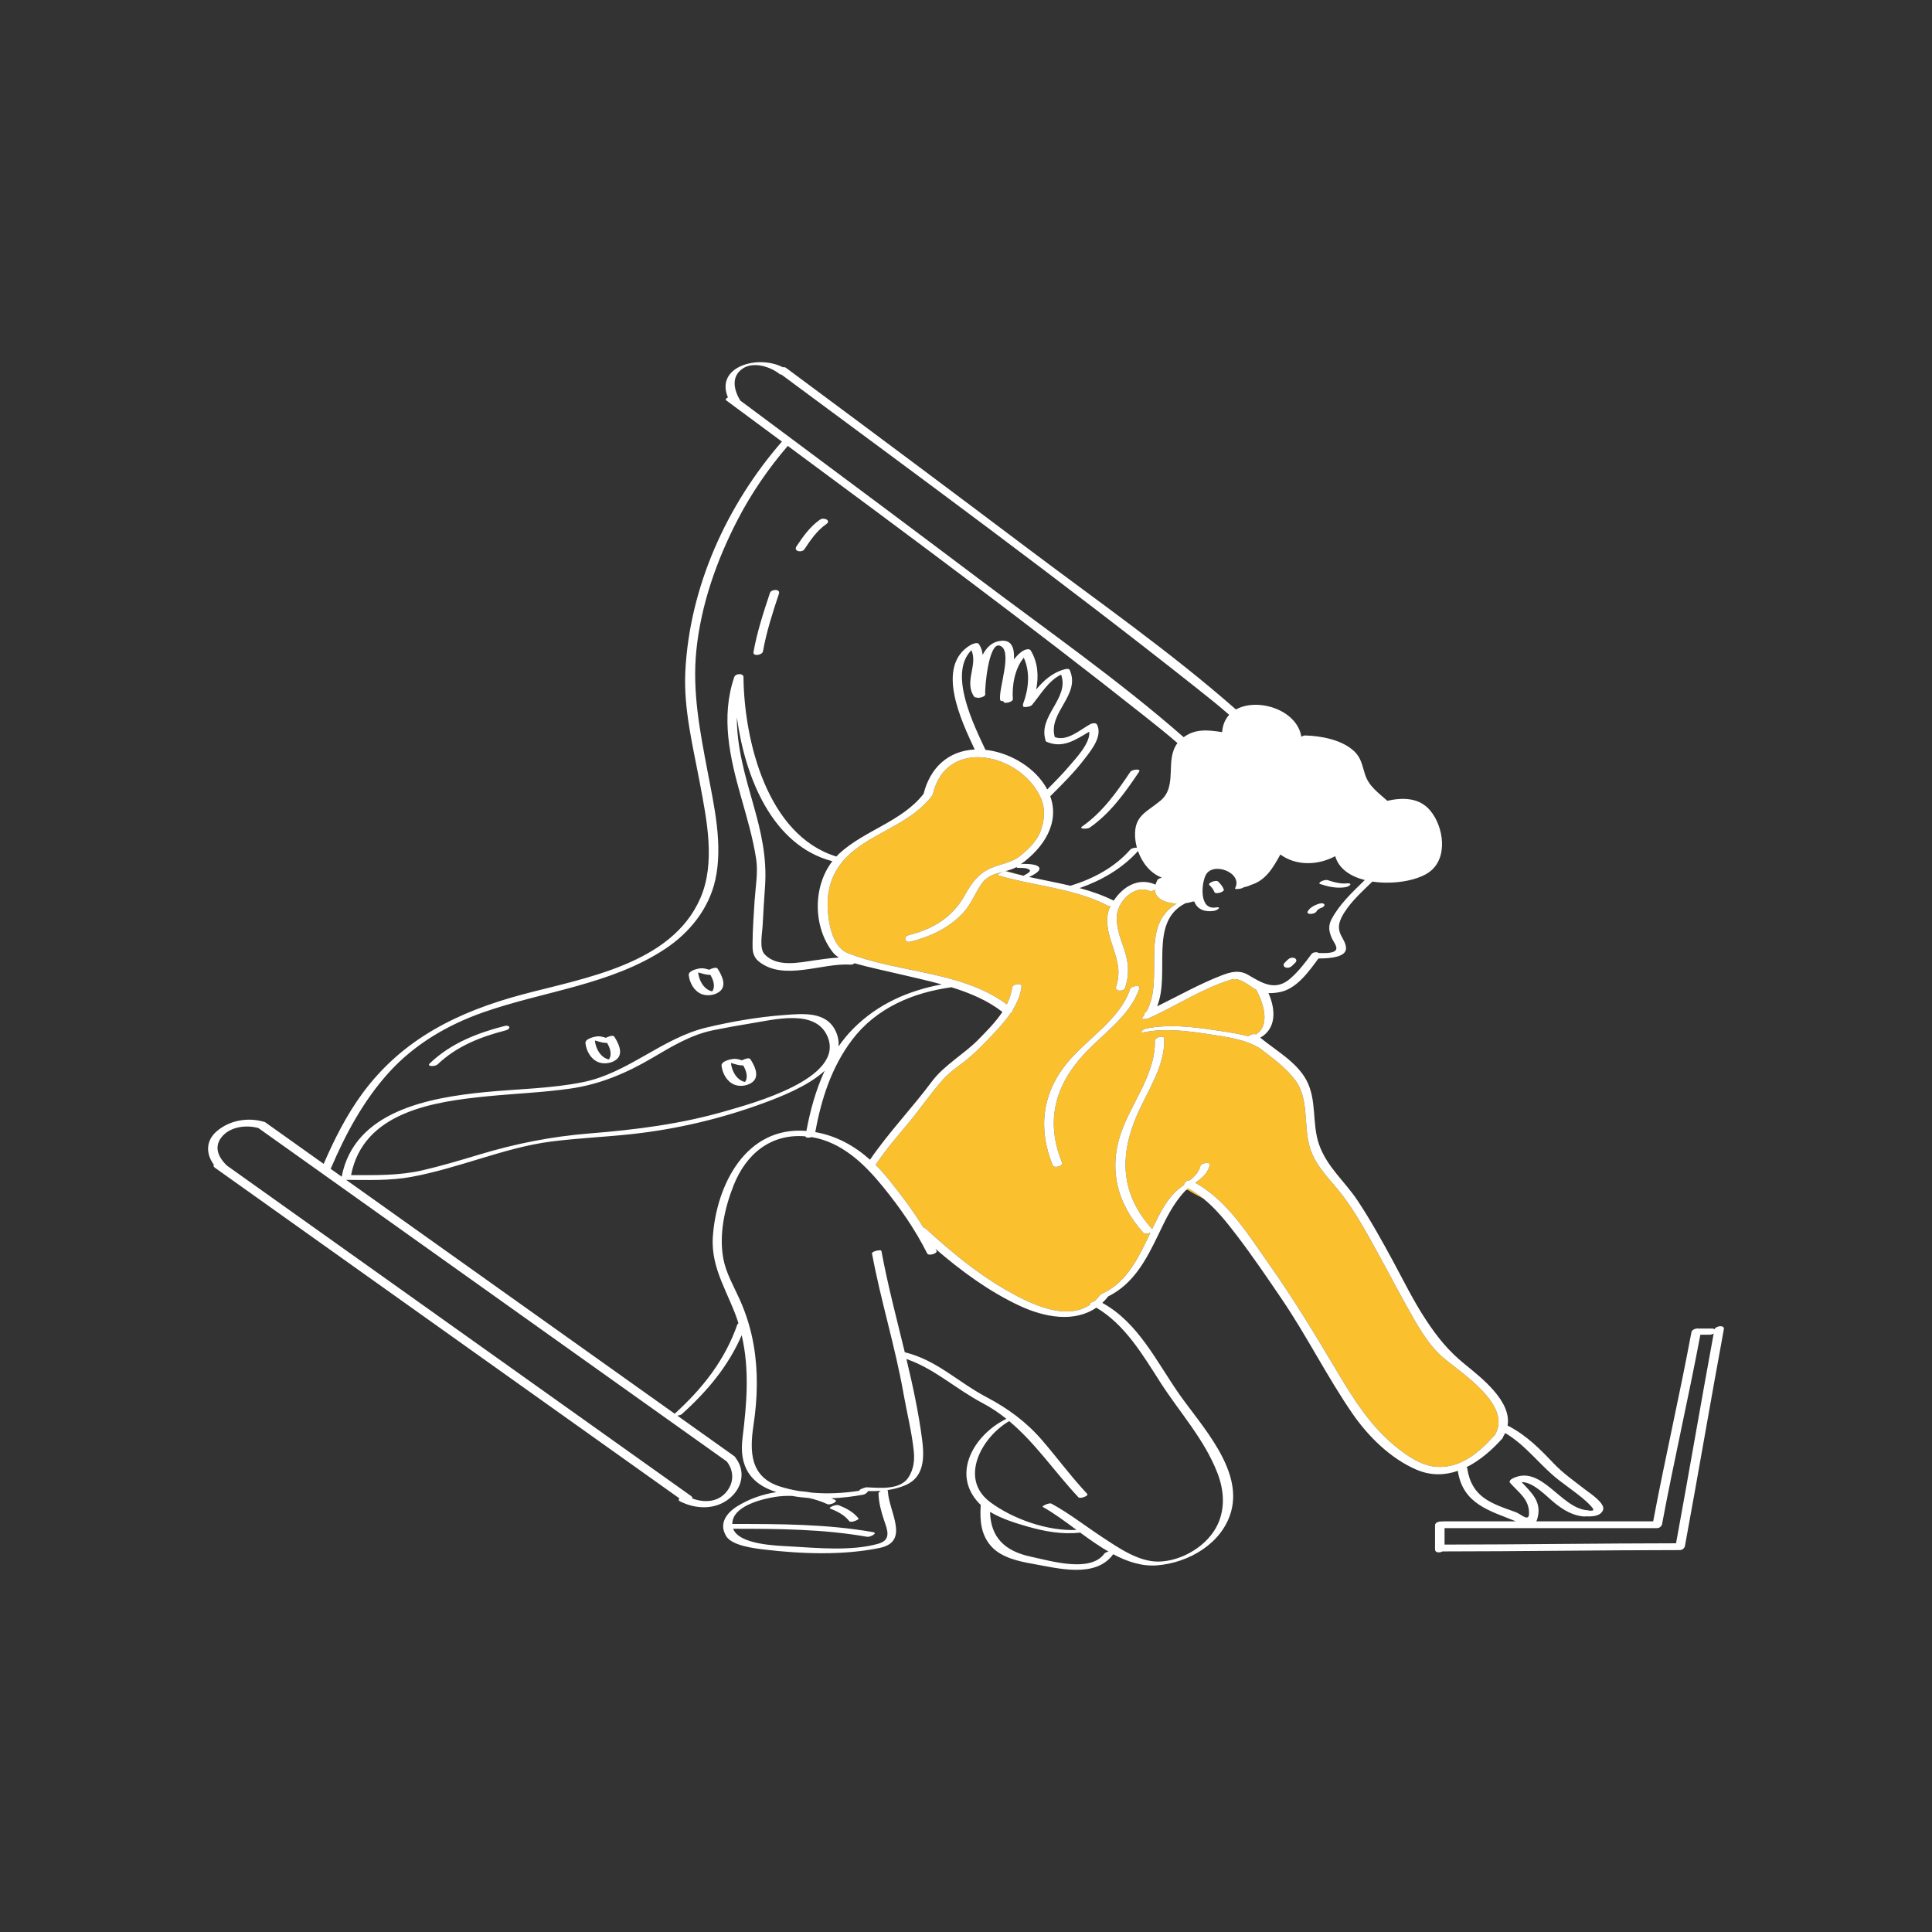 <?xml version="1.0" standalone="no"?>
<svg version="1.1" id="Layer_1" xmlns="http://www.w3.org/2000/svg" xmlns:xlink="http://www.w3.org/1999/xlink" x="0px" y="0px" width="595.279px" height="595.281px" viewBox="0 0 595.279 595.281" enable-background="new 0 0 595.279 595.281" xml:space="preserve">
<rect x="0" y="0" width="595.279" height="595.281" fill="#333333" stroke="none"/>
<path id="color_x5F_2" fill="#FBC02D" d="M444.724,418.36c-4.758-4.023-8.214-10.38-11.223-15.762
	c-3.027-5.417-5.886-10.928-8.888-16.359c-3.351-6.061-6.695-12.281-10.879-17.821c-3.691-4.887-8.37-8.874-10.179-14.957
	c-1.939-6.521-0.199-14.874-4.377-20.516c-2.904-3.921-6.862-6.769-10.7-9.736c-4.347-2.945-10.813-3.771-15.754-4.521
	c-6.451-0.979-13.562-1.972-20.026-0.652c-2.023,0.413-0.646-0.903,0.52-1.143c6.675-1.362,13.959-0.567,20.619,0.443
	c3.28,0.498,7.163,0.965,10.78,1.973c0.453-0.498,1.644-0.87,2.362-0.62c4.456-2.635,2.354-9.53,0.196-13.503
	c-0.03-0.055-0.038-0.111-0.035-0.168c-2.307-1.262-5.084-4.009-7.755-3.199c-8.683,2.632-16.463,7.785-24.657,11.562
	c-0.064,0.029-0.129,0.049-0.193,0.069c-0.616,0.523-3.164,0.845-2.562,0.1c0.236-0.293,0.454-0.595,0.662-0.9
	c-0.074-0.344,0.096-0.722,0.626-1.016c5.738-10.286-2.523-26.179,9.292-33.227c-3.346-0.148-6.598-1.395-6.735-4.253
	c-0.479,0.349-1.152,0.543-1.688,0.323c-4.808-1.981-10.059,3.514-10.033,8.225c0.015,3.005,0.8,5.618,1.815,8.408
	c1.679,4.604,2.33,8.485,0.771,13.215c-0.424,1.287-3.321,1.249-2.783-0.382c1.783-5.41-0.167-9.306-1.704-14.375
	c-0.992-3.272-1.725-7.049-0.097-10.266c0.022-0.045,0.05-0.089,0.073-0.134c-0.291,0.04-0.553,0.031-0.716-0.054
	c-3.916-2.034-8.017-3.391-12.2-4.462c-0.315,0.017-0.547-0.058-0.707-0.175c-6.858-1.702-13.927-2.701-20.76-4.695
	c-0.751-0.219,0.312-0.882,1.285-1.179c-2.378,0.608-4.742,1.207-6.363,3.354c-2.123,2.811-3.321,6.356-5.677,8.982
	c-4.384,4.893-10.196,7.602-16.475,9.199c-1.794,0.457-2.34-1.553-0.539-2.012c7.542-1.92,13.41-5.434,17.262-12.324
	c2.033-3.638,4.058-6.568,7.972-8.303c3.222-1.426,6.364-1.537,9.279-3.954c2.507-2.079,5.101-4.571,6.188-7.745
	c1.167-3.406,1.427-6.802-0.123-10.155c-6.281-13.586-29.012-18.695-33.172-0.954c-0.013,0.048-0.033,0.093-0.053,0.138
	c-0.041,0.119-0.103,0.244-0.208,0.382c-6.195,8.113-16.223,10.661-23.976,16.772c-5.407,4.262-8.271,9.894-8.189,16.867
	c0.055,4.572,1.188,12.822,6.215,14.805c10.828,4.27,23.443,5.251,34.812,8.866c0.157,0.02,0.271,0.059,0.351,0.112
	c4.94,1.599,9.638,3.707,13.84,6.817c0.826-1.638,1.416-3.355,1.619-5.162c0.123-1.088,3.056-1.596,2.91-0.315
	c-0.285,2.534-1.301,4.925-2.675,7.154c0.096,0.417-0.233,0.824-0.709,1.093c-1.706,2.502-3.81,4.789-5.757,6.829
	c-2.217,2.323-4.488,4.688-6.93,6.779c-2.627,2.25-5.747,4.134-8.058,6.713c-3.64,4.065-6.787,8.702-10.263,12.923
	c-3.611,4.387-7.443,8.708-10.564,13.47c1.353,1.334,2.636,2.76,3.853,4.256c4.027,4.954,7.684,9.839,10.935,15.114
	c0.257,0.021,0.48,0.096,0.637,0.237c7.654,7.014,15.8,13.772,24.827,18.958c7.329,4.209,18.372,9.678,25.943,4.414
	c-0.077-0.039-0.148-0.084-0.228-0.123c-0.216-0.106,0.646-0.632,1.495-0.899c0.586-0.535,1.146-1.138,1.677-1.832
	c0.083-0.108,0.21-0.205,0.361-0.289c0.113-0.081,0.248-0.162,0.425-0.242c7.69-3.504,11.262-11.479,14.749-18.744
	c-0.699,0.37-1.75,0.511-2.161,0.057c-8.128-8.976-10.87-19.651-6.751-31.19c3.179-8.905,10.599-18.171,10.275-27.92
	c-0.038-1.199,2.864-1.807,2.898-0.775c0.286,8.648-5.383,16.463-8.617,24.131c-5.327,12.632-4.617,24.103,4.873,34.583
	c0.006,0.006,0.008,0.013,0.014,0.02c0.123-0.255,0.248-0.512,0.371-0.764c1.785-3.622,3.552-7.289,6.345-10.27
	c0.859-0.918,1.986-1.758,3.131-2.611c-0.042-0.698,0.924-1.439,1.79-1.385c1.509-1.24,2.8-2.604,3.208-4.347
	c0.232-0.996,3.153-1.451,2.897-0.358c-0.625,2.672-2.485,4.063-4.451,5.471c9.993,5.559,16.479,16.23,22.889,25.325
	c7.383,10.477,13.952,21.311,20.496,32.314c5.338,8.979,10.736,17.68,19.056,24.198c3.408,2.671,7.394,5.355,11.853,5.679
	c7.418,0.537,13.157-4.422,17.821-9.606c0.052-0.058,0.109-0.106,0.171-0.154C466.062,432.989,450.463,423.214,444.724,418.36z
	 M351.079,304.471c-2.783,8.556-11.395,14.11-17.218,20.483c-8.966,9.814-11.73,20.708-6.62,33.29
	c0.41,1.011-2.453,1.872-2.898,0.776c-4.612-11.36-3.217-22.271,4.635-31.739c5.965-7.194,16.206-13.3,19.193-22.487
	C348.511,303.75,351.439,303.365,351.079,304.471z M309.959,268.37l5.438,1.46c-0.004,0.002-0.006,0.004-0.01,0.007
	c-1.763-0.406-3.521-0.845-5.264-1.354c-0.167-0.049-0.416-0.031-0.693,0.027C309.609,268.465,309.783,268.417,309.959,268.37z
	 M366.044,366.124c1.731,0.923,3.339,2.025,4.846,3.263c-1.974-1.035-3.979-2.124-4.599-2.588c-0.228-0.171-0.516-0.199-0.833-0.143
	C365.649,366.473,365.844,366.295,366.044,366.124z"></path>
<path id="color_x5F_1" d="M407.974,278.572c0.45,0.454-0.448,1.011-0.782,1.128c-0.628,0.22-1.206,0.484-1.554,1.114
	c-0.316,0.572-1.334,0.789-1.916,0.781c-0.506-0.006-1.097-0.233-0.775-0.813c0.609-1.1,1.975-1.818,3.114-2.218
	C406.578,278.382,407.507,278.103,407.974,278.572z M407.109,271.554c-0.291,0.146-0.963,0.628-0.334,0.835
	c2.358,0.776,4.741,1.326,7.235,1.043c0.648-0.074,1.455-0.22,1.935-0.714c0.459-0.476-0.397-0.591-0.707-0.557
	c-2.117,0.24-4.104-0.301-6.099-0.957C408.523,271.003,407.66,271.278,407.109,271.554z M398.799,295.171
	c-0.719-0.245-1.53,0.03-2.049,0.549c-0.334,0.333-0.668,0.666-1,1c-0.483,0.485-0.235,1.167,0.367,1.373
	c0.718,0.246,1.531-0.029,2.049-0.549c0.334-0.333,0.667-0.667,1-1C399.651,296.059,399.402,295.376,398.799,295.171z
	 M375.315,271.606c-0.608-0.607-3.313,0.452-2.713,1.051c0.657,0.657,1.257,1.304,1.573,2.195c0.298,0.833,3.164-0.031,2.898-0.775
	C376.724,273.091,376.042,272.334,375.315,271.606z M348.171,304.795c-2.988,9.188-13.229,15.293-19.193,22.486
	c-7.852,9.469-9.247,20.378-4.635,31.739c0.445,1.095,3.31,0.234,2.898-0.775c-5.11-12.581-2.346-23.476,6.62-33.29
	c5.823-6.374,14.435-11.93,17.218-20.484C351.439,303.365,348.511,303.75,348.171,304.795z M258.491,463.813
	c-0.564-0.228-1.317-0.007-1.86,0.188c-0.061,0.021-1.34,0.596-0.874,0.784c2.24,0.904,4.4,1.957,5.918,3.902
	c0.531,0.682,3.082-0.541,2.898-0.775C262.984,465.875,260.844,464.764,258.491,463.813z M531.146,409.545
	c-4.112,22.28-7.896,44.618-12.01,66.897c-0.038,0.207-0.151,0.387-0.306,0.543c-0.248,0.348-0.699,0.621-1.292,0.622
	c-24.35,0.011-48.697,0.397-73.046,0.407c-0.007,0-0.012-0.001-0.02-0.001c-0.855,0.483-2.313,0.437-2.313-0.585c0-2.5,0-5,0-7.5
	c0-0.785,1.24-1.268,2.104-1.11c0.15-0.043,0.313-0.071,0.488-0.071c7.444,0,14.89,0,22.334,0
	c-8.11-3.291-16.341-5.27-17.913-15.558c-3.994,1.388-8.297,1.542-12.738-0.364c-7.977-3.424-14.861-10.227-19.728-17.287
	c-7.832-11.369-13.978-23.795-21.735-35.213c-4.484-6.601-8.994-13.244-13.834-19.592c-3.061-4.013-6.317-8.118-10.252-11.346
	c-1.506-1.236-3.112-2.339-4.845-3.263c-0.2,0.171-0.396,0.349-0.586,0.532c-0.14,0.135-0.278,0.269-0.411,0.41
	c-3.66,3.906-5.843,8.56-8.135,13.33c-3.659,7.619-7.619,15.188-15.447,19.038c-0.579,0.736-1.188,1.404-1.824,1.998
	c11.169,6.132,16.75,18.231,23.822,28.291c6.768,9.625,19.471,22.974,15.873,35.979c-2.721,9.832-12.994,15.78-22.686,16.596
	c-4.728,0.397-9.273-1.09-13.654-3.421c-0.003,0.004-0.004,0.008-0.007,0.012c-5.484,7.564-17.266,4.256-24.906,2.924
	c-4.149-0.723-9.263-1.873-12.337-5.025c-3.445-3.532-3.884-8.109-3.579-12.838c0.005-0.078,0.026-0.151,0.057-0.224
	c-0.159-0.147-0.319-0.296-0.47-0.451c-8.922-9.251-1.423-21.382,8.332-26.112c-2.245-1.797-4.652-3.438-7.32-4.845
	c-8.316-4.383-14.759-10.573-23.48-13.592c1.96,8.188,3.739,16.414,4.831,24.769c0.696,5.328,0.778,11.475-4.933,14.021
	c-1.889,0.842-3.831,1.332-5.808,1.613c0.116,0.063,0.192,0.154,0.197,0.279c0.225,6.25,6.995,15.574-2.568,17.539
	c-11.269,2.316-23.913,1.849-35.286,0.517c-3.051-0.357-10.138-1.175-11.944-4.117c-2.384-3.88,0.021-7.194,3.561-9.358
	c3.598-2.199,7.687-3.615,11.901-4.246c-8.188-2.571-11.499-8.108-10.467-16.517c1.33-10.838,2.228-21.182-0.239-31.817
	c-4.147,9.563-10.654,17.297-18.497,24.346c-0.2,0.18-0.757,0.34-1.312,0.435c5.839,4.156,11.678,8.313,17.517,12.47
	c0.188,0.134,0.297,0.276,0.354,0.422c3.188,4.104,2.194,9.216-1.711,12.504c-4.397,3.703-10.498,3.477-15.391,0.982
	c-0.486-0.248-0.439-0.587-0.142-0.894c-7.127-5.073-14.253-10.146-21.38-15.22c-40.59-28.894-81.181-57.787-121.771-86.682
	c-0.411-0.292-0.468-0.631-0.322-0.941c-2.435-3.303-2.569-7.371,1.038-10.391c3.926-3.282,9.403-4.218,14.275-2.841
	c0.091,0.025,0.183,0.046,0.271,0.073c0.075,0.021,0.134,0.05,0.193,0.077c0.027,0.016,0.057,0.025,0.082,0.044
	c0.078,0.056,0.156,0.11,0.234,0.167c5.921,4.215,11.842,8.43,17.763,12.645c3.279-7.551,7.014-14.994,11.893-21.646
	c12.357-16.848,29.536-25.251,49.32-30.544c18.995-5.082,45.899-9.254,54.815-29.59c4.8-10.947,1.998-24.236-0.11-35.503
	c-2.109-11.261-5.053-22.837-4.486-34.38c1.278-26.049,12.734-51.331,29.759-70.886c-5.717-4.229-11.433-8.457-17.145-12.688
	c-0.364-0.271-0.038-0.648,0.511-0.932c-3.979-9.474,9.249-13.243,16.888-9.296c0.385-0.044,0.739-0.007,0.965,0.159
	c1.594,1.181,3.187,2.362,4.777,3.544c23.361,17.339,46.678,34.74,69.912,52.249c21.437,16.154,43.812,31.76,63.993,49.505
	c6.672-3.757,18.842,0.078,20.147,8.408c0.378-0.24,0.83-0.414,1.203-0.403c4.902,0.144,11.115,1.296,14.89,4.689
	c2.344,2.106,2.596,4.385,3.525,7.29c1.206,3.766,4.104,5.629,6.873,8.15c4.798-1.08,9.844-0.998,13.19,2.968
	c4.188,4.962,5.73,14.883-0.484,19.14c-3.693,2.529-10.963,3.761-17.315,2.789c-3.054,2.975-6.376,5.929-8.649,9.538
	c-1.521,2.416-2.323,4.535-0.915,7.195c0.646,1.219,1.374,2.313,1.449,3.712c0.16,2.978-5.46,3.249-8.504,3.241
	c-2.896,3.958-6.645,9.26-11.726,10.329c-1.172,0.246-2.429,0.396-3.669,0.341c2.333,5.247,2.369,11.006-2.532,13.734
	c4.828,3.964,11.201,7.485,14.197,13.044c3.355,6.224,1.64,13.36,3.945,19.919c2.434,6.918,7.964,11.349,11.906,17.31
	c3.984,6.024,7.49,12.353,10.926,18.701c3.246,6,6.271,12.206,10.033,17.906c3.63,5.5,6.932,9.585,11.965,13.688
	c5.138,4.189,14.557,11.464,13.23,18.982c0.089,0.016,0.173,0.039,0.242,0.075c5.674,2.969,9.63,6.998,13.998,11.584
	c2.952,3.101,6.333,5.414,9.689,8.039c1.128,0.881,6.351,4.244,5.486,6.297c-0.838,1.994-3.396,2.026-5.326,1.929
	c-0.172,0.046-0.345,0.067-0.51,0.057c-3.473-0.235-6.352-1.993-9.025-4.126c-2.339-1.863-6.595-6.553-10.229-6.472
	c3.198,3.418,6.406,6.201,4.794,11.468c-0.07,0.23-0.172,0.438-0.296,0.624c12.014,0,24.026,0,36.042,0
	c3.665-19.479,8.152-38.793,11.785-58.28c0.154-0.83,1.439-1.277,2.263-1.106c0.075-0.004,0.152-0.017,0.224-0.017
	c1.333,0,2.666,0,4,0c0.227,0,0.455,0.077,0.633,0.207C528.794,408.446,531.396,408.192,531.146,409.545z M293.153,304.186
	c-11.866,1.631-23.158,6.375-30.591,16.189c-6.317,8.343-9.525,18.256-11.355,28.445c6.461,1.122,12.063,4.229,16.859,8.503
	c5.756-8.421,12.975-15.91,19.055-24.089c3.738-5.03,9.903-8.415,14.315-12.914c2.469-2.518,5.313-5.354,7.418-8.531
	C304.354,308.273,298.859,305.948,293.153,304.186z M235.732,272.934c-0.271,4.113-0.571,8.227-0.761,12.343
	c-0.103,2.233-1.104,6.954,0.618,8.764c3.866,4.059,10.428,2.571,15.354,1.854c2.523-0.367,5.031-0.718,7.555-0.858
	c-0.712-0.426-1.365-0.949-1.912-1.65c-6.054-7.761-6.214-20.165-0.126-28.032c-0.009-0.002-0.021-0.001-0.029-0.004
	c-18.457-4.84-26.852-25.756-29.386-44.311c-0.08,9.055,2.568,18.081,5.078,26.9C234.543,256.438,236.308,264.139,235.732,272.934z
	 M303.573,230.909c0.017,0.037,0.014,0.076,0.001,0.117c7.074,0.75,14.469,4.914,18.258,10.795c0.308,0.477,0.576,0.951,0.826,1.424
	c2.4-2.398,4.785-4.82,6.975-7.414c1.716-2.031,6.418-6.927,5.968-10.379c-4.161,2.467-8.115,5.265-13.11,3.112
	c-0.317-0.137-0.406-0.32-0.353-0.513c-2.332-7.543,7.441-12.847,4.812-20.19c-3.874,1.791-6.399,6.252-8.997,9.386
	c-0.5,0.604-3.352,0.938-2.654,0.099c0.004-0.005,0.009-0.01,0.013-0.015c-0.124-0.07-0.179-0.175-0.124-0.319
	c1.749-4.658,2.322-9.813,0.255-14.358c-2.812,3.369-3.668,8.642-3.366,12.756c0.071,0.969-2.842,1.54-2.898,0.776
	c-0.004-0.058-0.005-0.119-0.009-0.177c-0.506,0.046-0.932-0.038-0.991-0.323c-0.689-3.272,4.149-15.526-0.226-16.77
	c-3.331-0.947-4.591,13.089-4.376,14.994c0.088,0.779-2.063,1.332-2.713,1.003c-0.307,0.011-0.561-0.051-0.686-0.228
	c-3.229-4.557,1.176-9.72-0.862-14.351C292.058,207.547,300.152,223.567,303.573,230.909z M309.433,268.51
	c0.276-0.058,0.525-0.076,0.692-0.027c1.743,0.509,3.501,0.947,5.265,1.354c0.003-0.002,0.006-0.005,0.009-0.007
	c0.131-0.114,0.289-0.212,0.382-0.26c0.354-0.18,2.198-1.055,1.359-1.621c-0.918-0.62-2.397-0.524-3.446-0.53
	c-0.31-0.001-0.456-0.116-0.47-0.265c-1.019,0.565-2.133,0.914-3.265,1.216C309.783,268.417,309.609,268.465,309.433,268.51z
	 M350.633,262.218c-4.876,5.413-11.182,9.024-17.989,11.415c3.588,0.966,7.108,2.176,10.506,3.869
	c2.813-4.243,7.454-7.186,12.637-5.048c0.094,0.039,0.171,0.082,0.242,0.126c0.133-0.455,0.32-0.936,0.589-1.452
	c0.175-0.337,0.808-0.601,1.424-0.697C354.494,269.132,351.913,265.858,350.633,262.218z M420.506,271.158
	c-4.385-1.117-7.991-3.452-9.109-7.355c-5.317,2.842-11.974,3.066-16.906-0.522c-2.218,4.12-4.599,8.046-8.995,9.348
	c-0.832,0.417-1.617,0.629-2.238,0.733c-0.654,0.594-2.919,0.719-2.727,0.359c2.572-4.819-6.813-8.358-9.007-4.127
	c-1.368,2.638-2.101,10.824,3.041,10.011c2.042-0.323,0.611,0.87-0.543,1.053c-2.718,0.43-5.127-0.395-6.054-2.9
	c-0.111,0.011-0.281,0.027-0.496,0.048c-0.653,0.218-1.404,0.381-2.201,0.486c-0.044,0.024-0.079,0.048-0.131,0.075
	c-11.25,5.794-4.479,21.486-8.608,31.696c6.592-3.231,12.983-6.865,19.854-9.52c2.835-1.097,5.451-1.794,8.269-0.123
	c4.343,2.576,8.354,5.045,12.914,1.08c2.531-2.201,4.523-4.818,6.501-7.507c0.506-0.688,1.699-0.746,2.319-0.352
	c1.155,0.025,2.342,0.067,3.475-0.117c3.506-0.571,1.205-2.866,0.531-4.384c-0.953-2.151-1.223-3.874-0.089-5.991
	C412.801,278.491,416.765,274.829,420.506,271.158z M243.89,135.182c0.019,0.013,0.034,0.026,0.053,0.039
	c19.109,14.214,38.194,28.463,57.217,42.797c21.277,16.035,43.477,31.536,63.545,49.119c3.691-2.688,7.548-2.214,11.85-1.559
	c0.168-2.247,0.959-4.012,2.174-5.332c-3.304-2.907-6.762-5.644-10.208-8.376c-41.806-33.131-84.894-64.714-127.757-96.459
	c-0.213,0.004-0.391-0.031-0.503-0.122c-2.854-2.306-8.041-3.984-11.409-1.738c-3.666,2.444-2.742,6.594-0.775,9.857
	c0.001,0.002,0,0.005,0.001,0.007c1.058,0.784,2.115,1.568,3.172,2.353C235.465,128.901,239.674,132.047,243.89,135.182z
	 M101.849,360.111c0.873,0.622,1.746,1.243,2.619,1.865c0.271,0.192,0.54,0.384,0.811,0.577
	c3.868-20.242,26.916-24.361,44.266-26.067c9.967-0.979,20.17-1.065,30.008-3.045c14.076-2.83,24.471-13.627,38.261-16.876
	c7.682-1.81,15.612-3.2,23.482-3.792c5.945-0.446,13.45-1.335,16.288,5.165c0.685,1.565,0.907,3.053,0.786,4.463
	c1.334-1.917,2.818-3.73,4.479-5.41c7.527-7.615,17.043-11.785,27.32-13.683c-4.205-1.162-8.442-2.087-12.402-3.024
	c-4.819-1.143-9.694-2.134-14.462-3.48c-0.353,0.267-0.8,0.446-1.243,0.415c-8.714-0.605-20.546,5.159-28.184-0.914
	c-2.087-1.66-2.037-3.643-2.001-6.078c0.063-4.225,0.347-8.443,0.622-12.657c0.274-4.162,1.122-8.776,0.481-12.929
	c-1.007-6.532-2.893-12.837-4.687-19.185c-3.439-12.169-6.256-24.492-2.061-36.842c0.36-1.063,2.454-1.215,2.796-0.284
	c0.026,0.023,0.044,0.049,0.044,0.08c0.001,0.065,0.003,0.133,0.004,0.199c0,0.01,0.001,0.02,0,0.029
	c0.206,19.605,7.329,48.756,28.623,55.271c0.281-0.296,0.552-0.601,0.854-0.879c7.883-7.255,19.311-9.855,26.02-18.433
	c1.973-7.945,7.516-13.257,15.752-13.662c-4.137-8.831-12.213-25.704-1.311-32.184c0.489-0.291,2.106-0.979,2.56-0.342
	c0.775,1.094,1.095,2.225,1.184,3.374c1.104-2.12,2.671-3.744,4.857-4.209c4.094-0.871,4.972,1.942,4.812,5.598
	c0.723-0.963,1.565-1.824,2.562-2.523c0.542-0.382,2.115-1.018,2.587-0.239c2.232,3.684,2.501,7.936,1.687,12.027
	c2.354-2.767,4.961-5.174,8.714-6.205c0.388-0.106,1.37-0.326,1.601,0.178c3.53,7.737-6.765,13.081-4.583,20.7
	c3.85,1.441,7.901-2.343,11.027-4.035c0.417-0.226,1.643-0.442,1.941,0.121c1.93,3.628-1.86,8.126-3.934,10.824
	c-3.068,3.995-6.654,7.561-10.216,11.11c-0.063,0.063-0.146,0.118-0.231,0.169c2.982,8.14-1.854,15.812-9.06,20.998
	c0.341-0.083,0.694-0.122,1.036-0.12c0.986,0.004,1.99,0.046,2.96,0.253c0.573,0.123,1.241,0.292,1.606,0.784
	c0.85,1.145-2.022,2.49-2.653,2.813c-0.13,0.065-0.275,0.128-0.429,0.184c4.268,0.932,8.559,1.705,12.782,2.708
	c6.965-2.136,13.601-5.619,18.448-11.163c0.333-0.381,1.31-0.604,2.029-0.588c-0.312-1.119-0.506-2.256-0.563-3.37
	c-0.332-6.547,3.586-7.54,7.854-11.128c5.391-4.532,1.211-12.479,5.206-17.714c-3.229-2.825-6.596-5.495-9.955-8.158
	c-36.072-28.588-73.102-56.021-110.115-83.403c-5.976,6.961-11.217,14.571-15.437,22.725c-6.475,12.511-11.299,26.167-12.733,40.248
	c-1.292,12.685,1.075,24.79,3.431,37.203c2.026,10.683,4.83,22.685,2.407,33.544c-1.982,8.885-7.907,16.269-15.428,21.242
	c-16.871,11.156-37.567,13.022-56.271,19.633c-10.987,3.883-21.17,9.892-29.012,18.616c-7.723,8.594-13.172,18.728-17.694,29.293
	C101.958,359.973,101.907,360.044,101.849,360.111z M254.936,319.286c-3.73-8.543-16.477-5.089-23.759-3.935
	c-3.793,0.601-7.564,1.303-11.331,2.059c-6.863,1.378-12.8,4.973-18.739,8.481c-7.97,4.708-16.235,8.229-25.436,9.53
	c-8.454,1.194-16.999,1.525-25.49,2.36c-16.658,1.639-38.235,4.827-42.007,24.285c7.482,0.02,14.819,0.206,22.172-1.516
	c5.816-1.362,11.531-3.06,17.248-4.784c11.427-3.448,22.339-5.597,34.243-6.553c14.268-1.146,28.101-2.901,41.854-6.905
	C231.355,340.081,260.623,332.311,254.936,319.286z M201.28,434.178c-40.55-28.865-81.102-57.731-121.65-86.598
	c-3.558-1.021-8.302-0.517-10.957,2.33c-2.953,3.163-1.572,6.564,1.27,9.242c7.07,5.034,14.143,10.068,21.214,15.103
	c40.59,28.895,81.18,57.788,121.77,86.682c0.337,0.24,0.438,0.51,0.384,0.771c3.638,1.345,7.871,1.213,10.533-2.064
	c2.349-2.894,2.323-6.441,0.091-9.34C216.381,444.928,208.831,439.553,201.28,434.178z M227.537,407.731
	c-2.846-9.101-8.576-16.644-7.902-26.626c1.081-16.001,10.171-34.145,28.762-32.655c0.022,0.002,0.046,0.007,0.067,0.009
	c1.173-6.285,2.911-12.666,5.629-18.536c-5.248,4.839-13.969,8.15-18.567,9.855c-13.306,4.933-27.315,8.226-41.429,9.715
	c-8.066,0.852-16.189,1.199-24.235,2.229c-7.52,0.962-14.698,3.104-21.935,5.289c-6.979,2.109-13.986,4.285-21.168,5.608
	c-6.666,1.229-13.347,0.933-20.103,0.914c33.742,24.02,67.484,48.039,101.228,72.059c8.582-7.798,15.455-16.458,19.314-27.526
	C227.242,407.939,227.367,407.829,227.537,407.731z M270.675,460.187c-0.013-0.347,0.302-0.638,0.725-0.845
	c-1.315,0.096-2.644,0.118-3.978,0.086c-0.094,0.408-0.77,0.979-1.511,1.115c-3.117,0.573-6.422,0.968-9.768,1.11
	c0.382,0.155,0.768,0.306,1.143,0.478c1.136,0.521-1.531,1.696-2.324,1.334c-1.812-0.83-3.73-1.466-5.702-1.9
	c-1.759-0.127-3.502-0.337-5.206-0.646c-1.714-0.059-3.428,0.02-5.107,0.283c-3.854,0.604-11.998,2.531-13.155,7.138
	c-0.108,0.434-0.157,0.84-0.161,1.228c0.027-0.002,0.057-0.007,0.081-0.007c14.469,0.001,29.026-0.003,43.319,2.521
	c1.589,0.279-1.002,1.58-1.812,1.438c-13.643-2.408-27.517-2.477-41.331-2.48c1.854,4.892,13.282,5.197,17.346,5.422
	c8.534,0.474,19.108,1.556,27.42-0.824c4.086-1.17,2.746-4.245,1.764-7.162C271.494,465.739,270.779,463.085,270.675,460.187z
	 M341.567,478.087c-2.992-1.725-5.906-3.793-8.745-5.876c-5.487,0.649-10.927-0.345-16.235-1.865
	c-3.523-1.009-8.005-2.378-11.541-4.517c0.194,7.82,4.481,12.102,12.664,13.828c5.975,1.262,18.23,5.009,22.549-0.948
	C340.486,478.394,341.021,478.18,341.567,478.087z M337.798,402.907c-6.83,4.693-16.008,2.986-23.674-0.597
	c-9.437-4.411-17.952-10.687-25.866-17.5c0.104,0.202,0.214,0.396,0.315,0.6c0.384,0.761-2.424,1.715-2.898,0.775
	c-3.796-7.522-8.339-14.032-13.64-20.553c-5.691-7-12.671-13.748-21.959-15.274c-0.813,0.272-1.834,0.271-1.893-0.229
	c-10.663-0.916-18.305,5.396-22.146,15.101c-2.754,6.955-4.554,15.095-3.171,22.571c0.826,4.461,3.221,8.499,5.057,12.597
	c2.021,4.512,3.461,9.196,4.301,14.076c1.421,8.256,1.172,16.433-0.063,24.686c-1.221,8.168-1.044,15.97,8.23,18.878
	c1.942,0.608,3.951,1.069,5.991,1.403c1.278,0.082,2.55,0.24,3.804,0.473c4.92,0.421,9.944,0.157,14.719-0.613
	c-0.648-0.211,1.664-1.07,2.17-1.044c4.078,0.226,10.393,0.854,12.882-3.12c1.55-2.475,1.89-5.154,1.593-8.018
	c-0.616-5.979-2.117-11.779-3.156-17.686c-2.563-14.571-7.03-28.703-9.72-43.246c-0.114-0.626,2.805-1.284,2.898-0.775
	c1.939,10.496,4.687,20.844,7.21,31.237c9.96,2.461,16.256,9.129,25.209,13.846c6.566,3.46,12.201,7.586,17.071,13.231
	c4.714,5.463,8.979,11.281,13.919,16.554c0.571,0.612-2.147,1.647-2.718,1.041c-7.353-7.851-13.229-16.697-21.309-23.447
	c-8.392,4.824-15.621,17.679-5.86,24.956c6.885,5.132,17.588,8.988,26.613,8.564c-3.603-2.657-7.084-5.26-10.451-7.102
	c-0.361-0.197,1.991-1.391,2.73-0.986c5.554,3.039,10.511,6.945,15.789,10.414c4.916,3.229,11.113,7.541,17.244,7.426
	c7.158-0.133,15.196-4.89,18.235-11.586c2.284-5.03,1.837-10.558-0.122-15.642c-4.031-10.467-11.613-18.657-17.595-27.973
	C352.072,417.423,346.668,408.175,337.798,402.907z M391.177,389.749c7.384,10.477,13.952,21.311,20.496,32.314
	c5.338,8.979,10.737,17.68,19.057,24.198c3.407,2.671,7.394,5.354,11.852,5.678c7.418,0.537,13.158-4.422,17.822-9.605
	c0.051-0.058,0.109-0.106,0.171-0.154c5.487-9.188-10.11-18.965-15.85-23.819c-4.759-4.022-8.214-10.379-11.224-15.761
	c-3.027-5.417-5.886-10.928-8.888-16.359c-3.35-6.061-6.695-12.281-10.879-17.821c-3.691-4.887-8.37-8.874-10.179-14.957
	c-1.939-6.521-0.199-14.874-4.377-20.516c-2.904-3.921-6.862-6.769-10.7-9.736c-4.346-2.945-10.813-3.771-15.754-4.521
	c-6.451-0.979-13.562-1.972-20.026-0.652c-2.022,0.413-0.646-0.903,0.521-1.143c6.674-1.362,13.958-0.567,20.618,0.443
	c3.28,0.498,7.163,0.965,10.78,1.973c0.453-0.498,1.644-0.87,2.362-0.62c4.456-2.635,2.354-9.53,0.196-13.503
	c-0.03-0.055-0.038-0.111-0.035-0.168c-2.306-1.262-5.084-4.009-7.755-3.199c-8.683,2.632-16.462,7.785-24.657,11.562
	c-0.063,0.029-0.129,0.049-0.193,0.069c-0.615,0.523-3.163,0.845-2.562,0.1c0.237-0.293,0.454-0.595,0.662-0.9
	c-0.074-0.344,0.096-0.722,0.626-1.016c5.739-10.286-2.523-26.179,9.292-33.227c-3.346-0.148-6.598-1.395-6.735-4.253
	c-0.479,0.349-1.151,0.543-1.688,0.323c-4.809-1.981-10.06,3.514-10.034,8.225c0.015,3.005,0.8,5.618,1.815,8.408
	c1.68,4.604,2.33,8.485,0.771,13.215c-0.424,1.287-3.321,1.249-2.783-0.382c1.783-5.41-0.167-9.306-1.704-14.375
	c-0.992-3.272-1.725-7.049-0.097-10.266c0.022-0.045,0.05-0.089,0.073-0.134c-0.291,0.04-0.553,0.031-0.715-0.054
	c-3.916-2.034-8.018-3.391-12.201-4.462c-0.315,0.017-0.547-0.058-0.706-0.175c-6.859-1.702-13.928-2.701-20.761-4.695
	c-0.751-0.219,0.312-0.882,1.285-1.179c-2.378,0.608-4.742,1.207-6.363,3.354c-2.123,2.811-3.321,6.356-5.677,8.982
	c-4.384,4.893-10.196,7.602-16.475,9.199c-1.794,0.457-2.34-1.553-0.539-2.012c7.542-1.92,13.41-5.434,17.262-12.324
	c2.033-3.638,4.058-6.568,7.973-8.303c3.221-1.426,6.363-1.537,9.278-3.954c2.508-2.079,5.101-4.571,6.188-7.745
	c1.167-3.406,1.427-6.802-0.123-10.155c-6.281-13.586-29.012-18.695-33.172-0.954c-0.012,0.048-0.033,0.093-0.053,0.138
	c-0.041,0.119-0.103,0.244-0.207,0.382c-6.196,8.113-16.224,10.661-23.977,16.772c-5.407,4.262-8.271,9.894-8.189,16.867
	c0.055,4.572,1.188,12.822,6.215,14.805c10.829,4.27,23.443,5.251,34.812,8.866c0.157,0.02,0.271,0.059,0.352,0.112
	c4.939,1.599,9.637,3.707,13.839,6.817c0.826-1.638,1.416-3.355,1.62-5.162c0.123-1.088,3.055-1.596,2.909-0.315
	c-0.285,2.534-1.301,4.925-2.675,7.154c0.097,0.417-0.233,0.824-0.709,1.093c-1.706,2.502-3.81,4.789-5.757,6.829
	c-2.217,2.323-4.488,4.688-6.93,6.779c-2.627,2.25-5.747,4.134-8.058,6.713c-3.64,4.065-6.786,8.702-10.263,12.923
	c-3.611,4.387-7.443,8.708-10.563,13.47c1.352,1.334,2.635,2.76,3.852,4.256c4.027,4.954,7.685,9.839,10.936,15.114
	c0.256,0.021,0.479,0.096,0.636,0.237c7.654,7.014,15.8,13.772,24.827,18.957c7.329,4.209,18.372,9.679,25.943,4.414
	c-0.077-0.039-0.148-0.084-0.228-0.123c-0.216-0.105,0.646-0.631,1.495-0.898c0.586-0.535,1.146-1.138,1.677-1.832
	c0.083-0.109,0.21-0.205,0.361-0.289c0.113-0.081,0.249-0.162,0.425-0.242c7.69-3.504,11.262-11.479,14.749-18.744
	c-0.699,0.37-1.75,0.511-2.161,0.057c-8.128-8.976-10.87-19.651-6.751-31.19c3.179-8.905,10.599-18.171,10.276-27.92
	c-0.039-1.199,2.863-1.807,2.897-0.775c0.286,8.648-5.383,16.463-8.617,24.131c-5.326,12.632-4.616,24.103,4.873,34.583
	c0.006,0.006,0.009,0.013,0.014,0.02c0.124-0.255,0.248-0.512,0.371-0.764c1.785-3.622,3.552-7.289,6.345-10.27
	c0.859-0.918,1.987-1.758,3.131-2.611c-0.042-0.698,0.924-1.439,1.79-1.385c1.509-1.24,2.8-2.604,3.208-4.347
	c0.233-0.996,3.154-1.451,2.897-0.358c-0.625,2.672-2.485,4.063-4.451,5.471C378.282,369.98,384.769,380.653,391.177,389.749z
	 M471.112,466.465c0.152-4.486-3.147-6.537-5.823-9.56c-0.479-0.541,0.306-1.141,0.724-1.351c8.942-4.509,14.828,9.224,23.141,9.789
	c0.229,0.017,0.405,0.058,0.541,0.114c1.328,0.063,1.755-0.059,0.431-1.485c-0.9-0.971-1.879-1.86-2.912-2.69
	c-2.13-1.711-4.354-3.293-6.527-4.945c-6.154-4.672-10.215-10.82-16.908-14.799c-0.177,0.369-0.385,0.736-0.622,1.104
	c-0.01,0.183-0.098,0.39-0.306,0.621c-3.108,3.456-6.835,6.724-10.966,8.781c0.1,0.093,0.168,0.213,0.19,0.364
	c1.372,8.996,7.419,10.81,14.909,13.494C468.618,466.489,471.026,469.003,471.112,466.465z M528.01,410.888
	c-0.413,0.264-0.946,0.365-1.413,0.365c-0.896,0-1.793,0-2.69,0c-3.671,19.531-8.173,38.895-11.813,58.432
	c-0.038,0.203-0.148,0.38-0.299,0.534c-0.246,0.353-0.701,0.631-1.3,0.631c-21.802,0-43.604,0-65.406,0c0,1.687,0,3.375,0,5.062
	c23.776-0.014,47.552-0.377,71.326-0.4C520.375,453.987,524.047,432.411,528.01,410.888z M212.213,300.485
	c-0.183-1.459,2.939-2.132,3.986-2.149c0.805-0.016,1.563,0.226,2.325,0.459c0.701-0.424,2.213-0.901,2.549-0.386
	c1.146,1.758,2.84,4.889,0.994,6.783c-1.41,1.447-4.117,1.848-5.949,1.083C213.824,305.317,212.51,302.862,212.213,300.485z
	 M215.171,299.636c-0.007-0.002-0.015-0.004-0.021-0.006c-0.017,0.081-0.027,0.197,0.005,0.373c0.099,0.54,0.217,1.08,0.41,1.595
	c0.569,1.522,1.574,2.987,3.127,3.636c0.232,0.097,0.479,0.167,0.729,0.214c0.225-0.249,0.373-0.572,0.449-0.892
	c0.333-1.409-0.25-2.899-0.974-4.188c-0.072,0.003-0.146,0.014-0.216,0.012C217.426,300.342,216.36,299.974,215.171,299.636z
	 M231.183,326.319c1.146,1.757,2.841,4.888,0.994,6.783c-1.41,1.447-4.116,1.848-5.948,1.083c-2.294-0.958-3.608-3.413-3.905-5.79
	c-0.184-1.459,2.938-2.132,3.986-2.15c0.805-0.015,1.563,0.227,2.324,0.459C229.335,326.28,230.847,325.805,231.183,326.319z
	 M229.007,328.275c-0.072,0.003-0.146,0.013-0.216,0.011c-1.256-0.035-2.321-0.402-3.511-0.741
	c-0.007-0.002-0.016-0.004-0.021-0.007c-0.016,0.081-0.026,0.198,0.006,0.373c0.099,0.54,0.217,1.08,0.409,1.596
	c0.57,1.522,1.574,2.986,3.127,3.636c0.233,0.097,0.479,0.167,0.729,0.214c0.224-0.249,0.373-0.573,0.449-0.892
	C230.314,331.055,229.731,329.563,229.007,328.275z M180.387,321.456c-0.183-1.459,2.939-2.133,3.986-2.15
	c0.805-0.015,1.563,0.227,2.325,0.459c0.701-0.423,2.213-0.899,2.549-0.385c1.146,1.757,2.84,4.888,0.994,6.783
	c-1.41,1.446-4.117,1.848-5.949,1.083C181.998,326.287,180.685,323.833,180.387,321.456z M183.345,320.604
	c-0.007-0.002-0.015-0.004-0.021-0.006c-0.017,0.081-0.027,0.198,0.005,0.373c0.099,0.54,0.217,1.08,0.41,1.595
	c0.57,1.523,1.574,2.987,3.127,3.636c0.232,0.098,0.479,0.167,0.729,0.215c0.225-0.249,0.373-0.573,0.449-0.893
	c0.333-1.409-0.25-2.898-0.974-4.188c-0.072,0.003-0.146,0.013-0.216,0.011C185.601,321.312,184.534,320.943,183.345,320.604z
	 M247.843,169.248c1.924-2.882,3.863-5.757,6.749-7.761c1.616-1.122-0.74-2.206-1.936-1.376c-3.079,2.138-5.198,5.162-7.251,8.239
	C244.375,169.894,247.08,170.389,247.843,169.248z M235.088,200.674c1.082-6.066,2.972-11.9,4.915-17.735
	c0.519-1.556-2.373-1.436-2.758-0.281c-2,6.008-3.972,12.018-5.085,18.265C231.911,202.318,234.867,201.912,235.088,200.674z
	 M134.777,328.004c5.907-5.645,13.229-8.521,21.027-10.526c1.738-0.447,1.368-1.803-0.362-1.356
	c-8.465,2.178-16.563,5.352-22.973,11.474C131.269,328.742,134.132,328.619,134.777,328.004z M333.476,254.605
	c-1.313,0.912,1.612,0.863,2.299,0.386c6.361-4.425,10.932-10.833,15.19-17.194c0.705-1.053-2.192-0.727-2.682,0.003
	C344.12,244.016,339.693,250.28,333.476,254.605z" fill="#ffffff"></path>
</svg>
